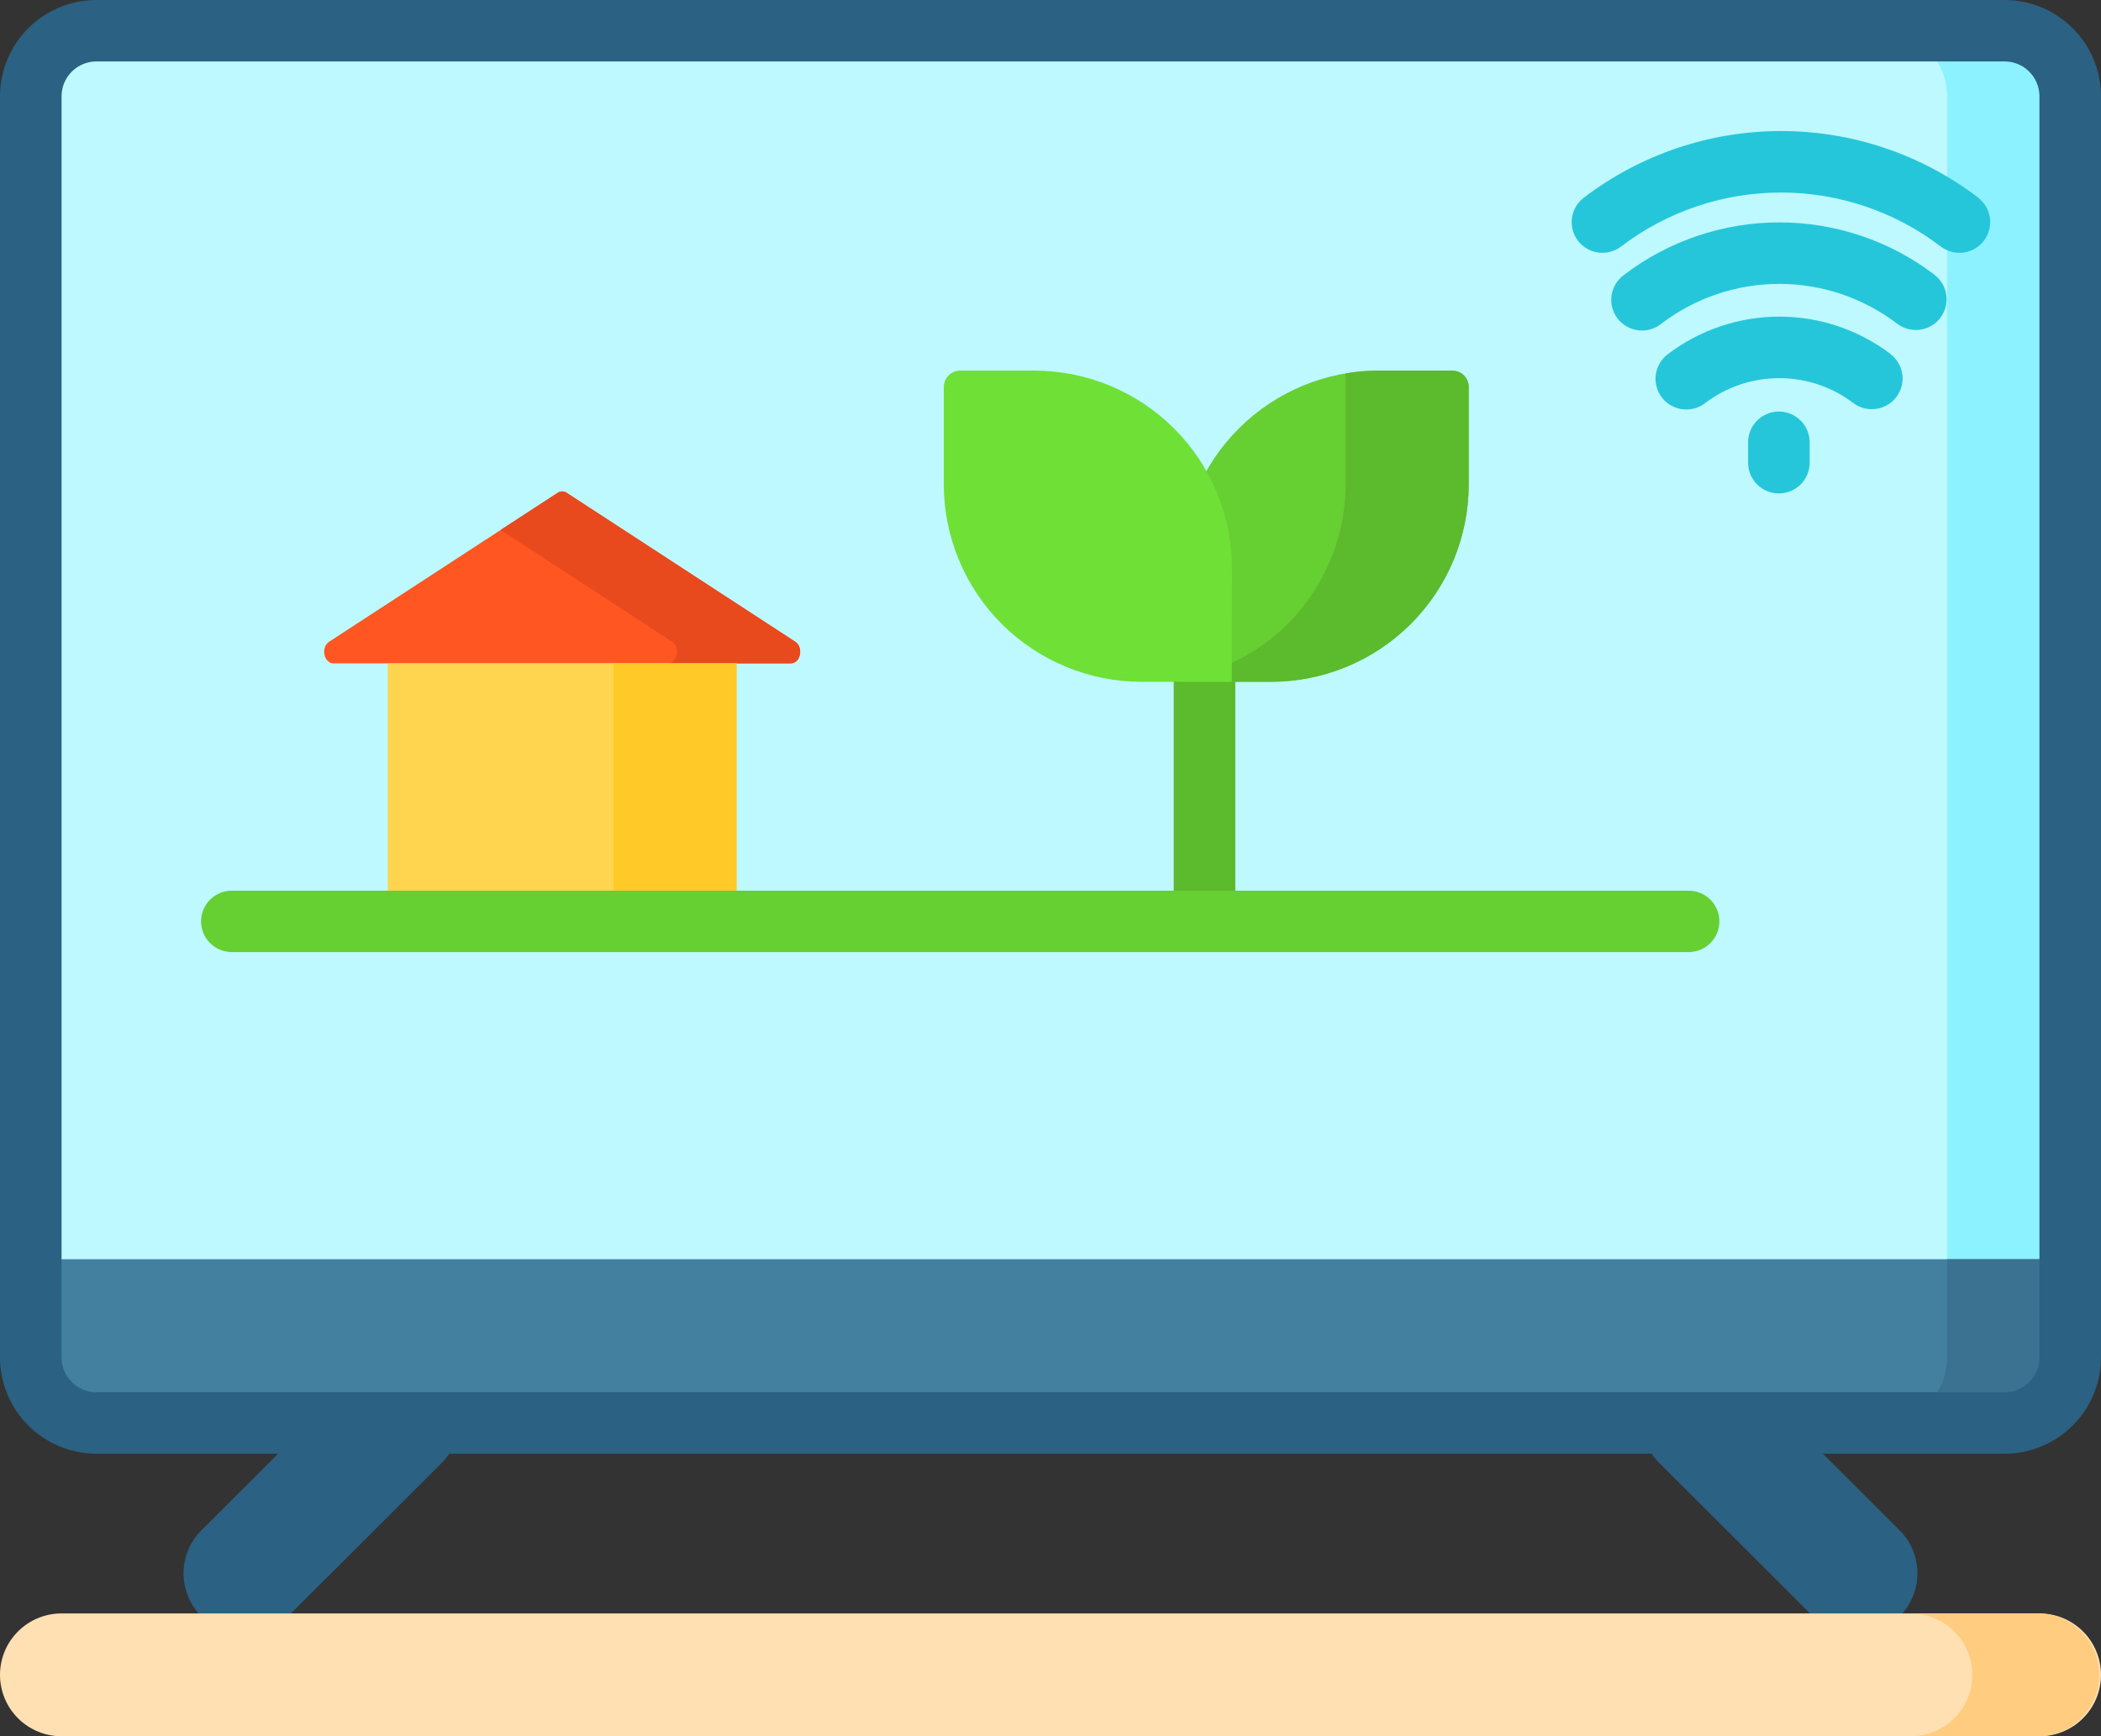 <svg width="98" height="81" viewBox="0 0 98 81" fill="none" xmlns="http://www.w3.org/2000/svg">
<rect x="0" y="0" width="98" height="81" fill="#333333" stroke="none"/>
<path d="M20.603 64.225C20.068 63.692 19.343 63.392 18.587 63.392C17.83 63.392 17.105 63.692 16.57 64.225L9.448 71.335C9.172 71.597 8.951 71.911 8.799 72.26C8.647 72.608 8.566 72.983 8.561 73.363C8.557 73.743 8.628 74.12 8.772 74.471C8.915 74.823 9.128 75.143 9.397 75.411C9.666 75.68 9.986 75.892 10.339 76.035C10.692 76.178 11.069 76.249 11.45 76.244C11.831 76.239 12.206 76.159 12.555 76.006C12.904 75.854 13.219 75.634 13.481 75.359L20.603 68.25C21.137 67.716 21.437 66.992 21.437 66.237C21.437 65.483 21.137 64.759 20.603 64.225Z" fill="#2B6182"/>
<path d="M77.397 64.225C77.932 63.692 78.657 63.392 79.414 63.392C80.17 63.392 80.895 63.692 81.43 64.225L88.552 71.335C88.828 71.597 89.049 71.911 89.201 72.26C89.353 72.608 89.434 72.983 89.439 73.363C89.443 73.743 89.372 74.12 89.228 74.471C89.085 74.823 88.872 75.143 88.603 75.411C88.334 75.68 88.014 75.892 87.661 76.035C87.308 76.178 86.931 76.249 86.55 76.244C86.169 76.239 85.794 76.159 85.445 76.006C85.096 75.854 84.781 75.634 84.519 75.359L77.397 68.25C76.863 67.716 76.563 66.992 76.563 66.237C76.563 65.483 76.863 64.759 77.397 64.225Z" fill="#2B6182"/>
<path d="M93.502 66.386H4.498C3.686 66.386 2.907 66.064 2.333 65.49C1.758 64.917 1.436 64.14 1.436 63.329V4.489C1.436 3.679 1.758 2.901 2.333 2.328C2.907 1.755 3.686 1.433 4.498 1.433H93.502C94.314 1.433 95.093 1.755 95.668 2.328C96.242 2.901 96.564 3.679 96.564 4.489V63.329C96.564 64.14 96.242 64.917 95.668 65.49C95.093 66.064 94.314 66.386 93.502 66.386Z" fill="#BDF9FF"/>
<path d="M93.502 1.433H87.76C88.572 1.433 89.351 1.755 89.925 2.328C90.5 2.901 90.822 3.679 90.822 4.489V63.329C90.822 64.14 90.5 64.917 89.925 65.49C89.351 66.064 88.572 66.386 87.76 66.386H93.502C94.314 66.386 95.093 66.064 95.668 65.49C96.242 64.917 96.564 64.14 96.564 63.329V4.489C96.564 3.679 96.242 2.901 95.668 2.328C95.093 1.755 94.314 1.433 93.502 1.433Z" fill="#8CF2FF"/>
<path d="M1.436 63.329V58.744H96.564V63.329C96.564 64.14 96.242 64.917 95.668 65.49C95.093 66.064 94.314 66.386 93.502 66.386H4.498C3.686 66.386 2.907 66.064 2.333 65.49C1.758 64.917 1.436 64.14 1.436 63.329Z" fill="#4380A0"/>
<path d="M90.822 58.744V63.329C90.822 64.14 90.5 64.917 89.925 65.49C89.351 66.064 88.572 66.386 87.76 66.386H93.502C94.314 66.386 95.093 66.064 95.668 65.49C96.242 64.917 96.564 64.14 96.564 63.329V58.744H90.822Z" fill="#3B7191"/>
<path d="M93.502 0H4.498C3.305 0.001 2.162 0.474 1.319 1.316C0.475 2.158 0.001 3.299 0 4.489V63.329C0.001 64.519 0.475 65.661 1.319 66.502C2.162 67.344 3.305 67.817 4.498 67.818H93.502C94.695 67.817 95.838 67.344 96.681 66.502C97.525 65.661 97.999 64.519 98 63.329V4.489C97.999 3.299 97.525 2.158 96.681 1.316C95.838 0.474 94.695 0.001 93.502 0ZM95.129 63.329C95.128 63.76 94.957 64.172 94.652 64.477C94.347 64.781 93.933 64.952 93.502 64.953H4.498C4.067 64.952 3.653 64.781 3.348 64.477C3.043 64.172 2.872 63.76 2.871 63.329V4.489C2.872 4.059 3.043 3.646 3.348 3.342C3.653 3.037 4.067 2.866 4.498 2.866H93.502C93.933 2.866 94.347 3.037 94.652 3.342C94.957 3.646 95.128 4.059 95.129 4.489V63.329Z" fill="#2B6182"/>
<path d="M95.129 81H2.871C2.11 81 1.379 80.698 0.841 80.161C0.302 79.623 0 78.894 0 78.135C0 77.374 0.302 76.646 0.841 76.108C1.379 75.571 2.11 75.269 2.871 75.269H95.129C95.89 75.269 96.621 75.571 97.159 76.108C97.698 76.646 98 77.374 98 78.135C98 78.894 97.698 79.623 97.159 80.161C96.621 80.698 95.89 81 95.129 81Z" fill="#FFE0B2"/>
<path d="M95.043 75.269H89.126C89.888 75.269 90.618 75.571 91.157 76.108C91.695 76.646 91.998 77.374 91.998 78.135C91.998 78.894 91.695 79.623 91.157 80.161C90.618 80.698 89.888 81 89.126 81H95.043C95.804 81 96.535 80.698 97.073 80.161C97.611 79.623 97.914 78.894 97.914 78.135C97.914 77.374 97.611 76.646 97.073 76.108C96.535 75.571 95.804 75.269 95.043 75.269Z" fill="#FFCC80"/>
<path d="M88.196 16.523C86.7 15.385 84.87 14.769 82.988 14.771C81.107 14.773 79.278 15.392 77.784 16.532C77.481 16.763 77.283 17.105 77.232 17.481C77.182 17.858 77.284 18.239 77.515 18.541C77.746 18.843 78.088 19.041 78.465 19.091C78.843 19.142 79.225 19.04 79.527 18.81C80.523 18.051 81.74 17.641 82.992 17.641C84.244 17.641 85.461 18.051 86.456 18.81C86.76 19.033 87.139 19.129 87.512 19.076C87.886 19.023 88.223 18.825 88.452 18.526C88.68 18.226 88.781 17.849 88.734 17.476C88.686 17.102 88.493 16.763 88.196 16.53V16.523Z" fill="#26C6DA"/>
<path d="M90.231 12.815C88.15 11.23 85.605 10.373 82.988 10.375C80.371 10.377 77.827 11.239 75.749 12.826C75.594 12.938 75.462 13.081 75.363 13.244C75.264 13.408 75.198 13.59 75.17 13.779C75.142 13.968 75.153 14.161 75.201 14.347C75.249 14.532 75.334 14.706 75.45 14.858C75.567 15.01 75.713 15.137 75.879 15.232C76.046 15.326 76.23 15.387 76.42 15.41C76.61 15.432 76.803 15.417 76.988 15.364C77.172 15.311 77.344 15.222 77.493 15.101C79.072 13.896 81.004 13.244 82.992 13.244C84.98 13.244 86.912 13.896 88.491 15.101C88.641 15.216 88.812 15.299 88.994 15.347C89.177 15.395 89.367 15.407 89.554 15.381C89.741 15.356 89.921 15.294 90.084 15.2C90.247 15.105 90.389 14.979 90.504 14.829C90.618 14.68 90.701 14.509 90.749 14.327C90.798 14.145 90.809 13.955 90.784 13.768C90.759 13.582 90.697 13.402 90.602 13.24C90.507 13.077 90.381 12.935 90.231 12.82V12.815Z" fill="#26C6DA"/>
<path d="M92.267 9.214C89.625 7.201 86.392 6.111 83.068 6.113C79.744 6.115 76.513 7.209 73.873 9.225C73.724 9.339 73.598 9.482 73.503 9.644C73.409 9.807 73.347 9.987 73.322 10.173C73.297 10.359 73.309 10.549 73.358 10.731C73.406 10.912 73.49 11.083 73.604 11.232C73.719 11.382 73.861 11.507 74.024 11.601C74.187 11.696 74.367 11.757 74.554 11.782C74.741 11.807 74.93 11.795 75.113 11.746C75.295 11.698 75.465 11.615 75.615 11.501C77.756 9.867 80.376 8.982 83.07 8.982C85.765 8.982 88.385 9.867 90.526 11.501C90.828 11.731 91.211 11.832 91.588 11.781C91.966 11.731 92.307 11.532 92.538 11.23C92.769 10.928 92.87 10.546 92.82 10.17C92.769 9.793 92.57 9.452 92.267 9.221V9.214Z" fill="#26C6DA"/>
<path d="M82.975 19.199C82.594 19.199 82.229 19.35 81.96 19.619C81.69 19.888 81.539 20.252 81.539 20.632V21.587C81.539 21.967 81.69 22.332 81.96 22.6C82.229 22.869 82.594 23.02 82.975 23.02C83.355 23.02 83.721 22.869 83.99 22.6C84.259 22.332 84.41 21.967 84.41 21.587V20.632C84.41 20.252 84.259 19.888 83.99 19.619C83.721 19.35 83.355 19.199 82.975 19.199Z" fill="#26C6DA"/>
<path d="M36.88 30.948H15.565C15.104 30.948 14.949 30.201 15.355 29.936L26.014 22.989C26.076 22.948 26.148 22.925 26.223 22.925C26.297 22.925 26.37 22.948 26.431 22.989L37.091 29.936C37.496 30.201 37.342 30.948 36.88 30.948Z" fill="#FF5622"/>
<path d="M37.091 29.936L26.431 22.989C26.37 22.948 26.297 22.925 26.223 22.925C26.148 22.925 26.076 22.948 26.014 22.989L23.352 24.722L31.349 29.936C31.754 30.201 31.599 30.948 31.138 30.948H36.88C37.341 30.948 37.496 30.201 37.091 29.936Z" fill="#E8491D"/>
<path d="M34.357 30.948H18.088V42.983H34.357V30.948Z" fill="#FFD54F"/>
<path d="M34.357 30.948H28.615V42.983H34.357V30.948Z" fill="#FFCA28"/>
<path d="M56.184 29.038C55.803 29.038 55.438 29.189 55.168 29.457C54.899 29.726 54.748 30.09 54.748 30.471V42.601C54.748 42.981 54.899 43.346 55.168 43.614C55.438 43.883 55.803 44.034 56.184 44.034C56.564 44.034 56.929 43.883 57.199 43.614C57.468 43.346 57.619 42.981 57.619 42.601V30.471C57.619 30.09 57.468 29.726 57.199 29.457C56.929 29.189 56.564 29.038 56.184 29.038Z" fill="#5CBA2D"/>
<path d="M55.079 31.808H59.275C61.723 31.808 64.071 30.837 65.802 29.109C67.534 27.381 68.506 25.038 68.506 22.594V18.053C68.506 17.85 68.426 17.656 68.282 17.513C68.138 17.369 67.944 17.289 67.741 17.289H64.312C61.864 17.289 59.516 18.26 57.785 19.988C56.054 21.715 55.081 24.059 55.081 26.503V31.808H55.079Z" fill="#66CF32"/>
<path d="M64.312 17.289C63.794 17.289 63.277 17.333 62.766 17.421V22.594C62.766 24.77 61.994 26.875 60.587 28.537C59.181 30.2 57.23 31.311 55.081 31.676V31.808H59.277C61.725 31.808 64.073 30.837 65.804 29.109C67.535 27.381 68.508 25.038 68.508 22.594V18.053C68.508 17.85 68.427 17.656 68.284 17.513C68.14 17.369 67.945 17.289 67.743 17.289H64.312Z" fill="#5CBA2D"/>
<path d="M57.456 31.808H53.261C52.048 31.809 50.847 31.571 49.726 31.108C48.605 30.645 47.587 29.967 46.729 29.111C45.871 28.256 45.191 27.24 44.727 26.121C44.262 25.003 44.023 23.805 44.023 22.594V18.053C44.023 17.85 44.104 17.656 44.248 17.513C44.391 17.369 44.586 17.289 44.789 17.289H48.234C50.683 17.289 53.031 18.26 54.762 19.988C56.493 21.715 57.466 24.059 57.466 26.503L57.456 31.808Z" fill="#6FE036"/>
<path d="M78.764 41.551H10.815C10.434 41.551 10.069 41.702 9.799 41.97C9.53 42.239 9.379 42.603 9.379 42.983C9.379 43.363 9.53 43.728 9.799 43.997C10.069 44.265 10.434 44.416 10.815 44.416H78.764C79.144 44.416 79.51 44.265 79.779 43.997C80.048 43.728 80.199 43.363 80.199 42.983C80.199 42.603 80.048 42.239 79.779 41.97C79.51 41.702 79.144 41.551 78.764 41.551Z" fill="#66CF32"/>
</svg>
